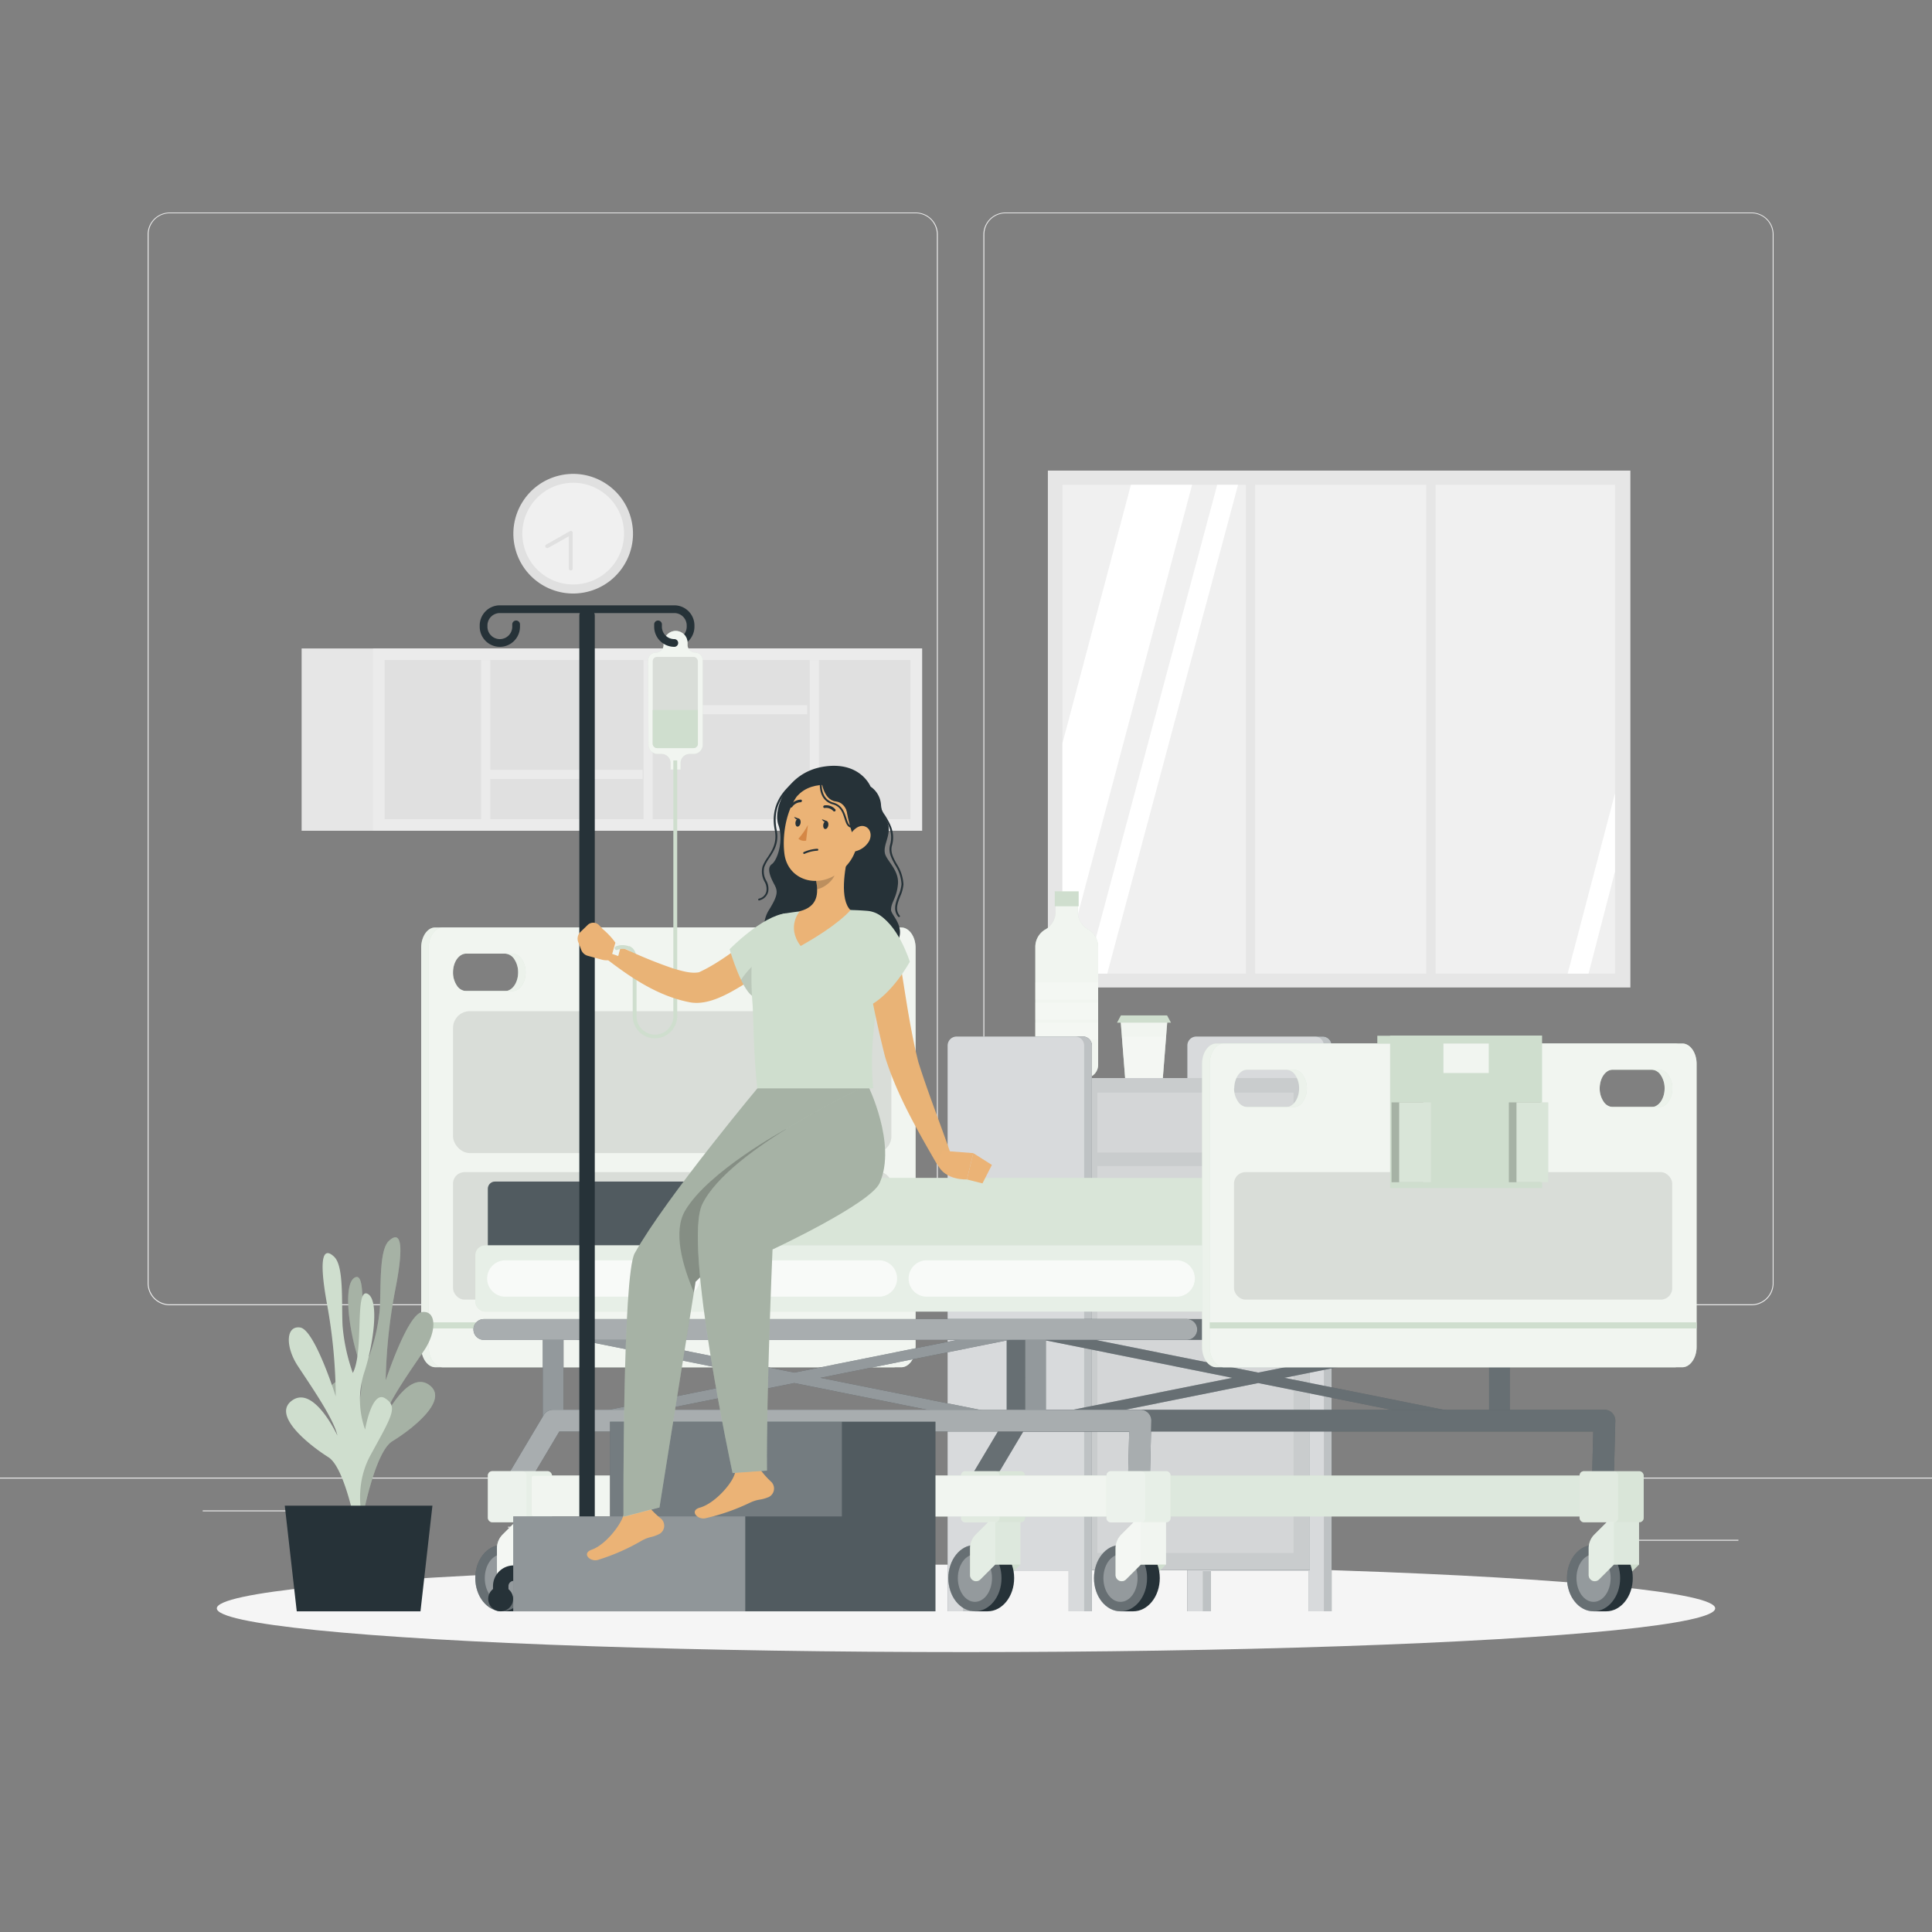 <svg xmlns="http://www.w3.org/2000/svg" viewBox="0 0 500 500"><rect x="0" y="0" width="500" height="500" fill="#808080" stroke="none"/><g id="freepik--background-complete--inject-7"><rect y="382.4" width="500" height="0.25" style="fill:#ebebeb"></rect><rect x="416.78" y="398.49" width="33.12" height="0.25" style="fill:#ebebeb"></rect><rect x="322.53" y="401.21" width="8.69" height="0.25" style="fill:#ebebeb"></rect><rect x="396.59" y="389.21" width="19.19" height="0.25" style="fill:#ebebeb"></rect><rect x="52.46" y="390.89" width="43.19" height="0.25" style="fill:#ebebeb"></rect><rect x="104.56" y="390.89" width="6.33" height="0.25" style="fill:#ebebeb"></rect><rect x="131.47" y="395.11" width="93.68" height="0.25" style="fill:#ebebeb"></rect><path d="M237,337.8H43.91a5.71,5.71,0,0,1-5.7-5.71V60.66A5.71,5.71,0,0,1,43.91,55H237a5.71,5.71,0,0,1,5.71,5.71V332.09A5.71,5.71,0,0,1,237,337.8ZM43.91,55.2a5.46,5.46,0,0,0-5.45,5.46V332.09a5.46,5.46,0,0,0,5.45,5.46H237a5.47,5.47,0,0,0,5.46-5.46V60.66A5.47,5.47,0,0,0,237,55.2Z" style="fill:#ebebeb"></path><path d="M453.31,337.8H260.21a5.72,5.72,0,0,1-5.71-5.71V60.66A5.72,5.72,0,0,1,260.21,55h193.1A5.71,5.71,0,0,1,459,60.66V332.09A5.71,5.71,0,0,1,453.31,337.8ZM260.21,55.2a5.47,5.47,0,0,0-5.46,5.46V332.09a5.47,5.47,0,0,0,5.46,5.46h193.1a5.47,5.47,0,0,0,5.46-5.46V60.66a5.47,5.47,0,0,0-5.46-5.46Z" style="fill:#ebebeb"></path><rect x="271.19" y="121.79" width="150.75" height="133.77" style="fill:#e6e6e6"></rect><rect x="274.96" y="125.46" width="143.01" height="126.51" style="fill:#f0f0f0"></rect><polygon points="308.52 125.46 274.96 251.69 274.96 192.37 292.68 125.46 308.52 125.46" style="fill:#fff"></polygon><polygon points="320.41 125.46 286.55 251.97 281.15 251.97 315.01 125.46 320.41 125.46" style="fill:#fff"></polygon><polygon points="417.97 205.28 417.97 225.5 411.12 251.97 405.71 251.97 417.97 205.28" style="fill:#fff"></polygon><rect x="322.43" y="123.18" width="2.41" height="131.61" style="fill:#e6e6e6"></rect><rect x="369.12" y="123.18" width="2.41" height="131.61" style="fill:#e6e6e6"></rect><rect x="78.06" y="167.82" width="160.57" height="47.18" style="fill:#e6e6e6"></rect><rect x="96.54" y="167.82" width="142.09" height="47.18" style="fill:#ebebeb"></rect><rect x="146.99" y="123.37" width="41.18" height="136.09" transform="translate(359 23.83) rotate(90)" style="fill:#e0e0e0"></rect><rect x="124.51" y="170.82" width="2.37" height="41.18" style="fill:#ebebeb"></rect><rect x="144.52" y="179.83" width="2.37" height="41.18" transform="translate(346.13 54.71) rotate(90)" style="fill:#ebebeb"></rect><rect x="187.13" y="163.09" width="2.37" height="41.18" transform="translate(372 -4.64) rotate(90)" style="fill:#ebebeb"></rect><rect x="166.54" y="170.82" width="2.37" height="41.18" style="fill:#ebebeb"></rect><rect x="209.57" y="170.82" width="2.37" height="41.18" style="fill:#ebebeb"></rect><circle cx="148.34" cy="138.11" r="15.48" transform="translate(-27.76 37.78) rotate(-13.28)" style="fill:#e0e0e0"></circle><circle cx="148.34" cy="138.11" r="13.16" transform="translate(-20.21 25.54) rotate(-9.22)" style="fill:#f0f0f0"></circle><polyline points="147.72 147.13 147.72 137.93 141.62 141.38" style="fill:#f0f0f0"></polyline><path d="M147.72,147.63a.5.5,0,0,1-.5-.5v-8.34l-5.35,3a.49.49,0,0,1-.68-.19.49.49,0,0,1,.19-.68l6.09-3.45a.5.5,0,0,1,.5,0,.52.52,0,0,1,.25.43v9.2A.5.5,0,0,1,147.72,147.63Z" style="fill:#e0e0e0"></path></g><g id="freepik--Shadow--inject-7"><ellipse id="freepik--path--inject-7" cx="250" cy="416.24" rx="193.89" ry="11.32" style="fill:#f5f5f5"></ellipse></g><g id="freepik--Furniture--inject-7"><path d="M278.94,236v-3.27H273.2V236a5.21,5.21,0,0,1-2.63,4.53h0a5.2,5.2,0,0,0-2.63,4.53v30.5a3.44,3.44,0,0,0,3.45,3.45h9.36a3.44,3.44,0,0,0,3.45-3.45v-30.5a5.22,5.22,0,0,0-2.63-4.53h0A5.21,5.21,0,0,1,278.94,236Z" style="fill:#CFDECE"></path><path d="M278.94,236v-3.27H273.2V236a5.21,5.21,0,0,1-2.63,4.53h0a5.2,5.2,0,0,0-2.63,4.53v30.5a3.44,3.44,0,0,0,3.45,3.45h9.36a3.44,3.44,0,0,0,3.45-3.45v-30.5a5.22,5.22,0,0,0-2.63-4.53h0A5.21,5.21,0,0,1,278.94,236Z" style="fill:#fff;opacity:0.7"></path><rect x="272.97" y="230.67" width="6.19" height="3.87" style="fill:#CFDECE"></rect><rect x="267.94" y="254.28" width="16.26" height="4.44" style="fill:#fff;opacity:0.2"></rect><rect x="267.94" y="259.47" width="16.26" height="4.44" style="fill:#fff;opacity:0.2"></rect><rect x="267.94" y="264.66" width="16.26" height="4.44" style="fill:#fff;opacity:0.2"></rect><polygon points="300.94 279 291.18 279 290 263.91 302.13 263.91 300.94 279" style="fill:#CFDECE"></polygon><polygon points="302.13 263.91 301.79 268.25 300.94 279 291.19 279 290.34 268.25 290 263.91 302.13 263.91" style="fill:#fff;opacity:0.7"></polygon><polygon points="301.79 268.25 300.94 279 291.19 279 290.34 268.25 301.79 268.25" style="fill:#fff;opacity:0.2"></polygon><polygon points="303.04 264.66 289.09 264.66 290.09 262.79 302.04 262.79 303.04 264.66" style="fill:#CFDECE"></polygon><path d="M342.21,268.25h-32.6a2.34,2.34,0,0,0-2.33,2.33V417h6V406.6h25.34V417h6V270.58A2.34,2.34,0,0,0,342.21,268.25Z" style="fill:#263238"></path><path d="M342.21,268.25h-32.6a2.34,2.34,0,0,0-2.33,2.33V417h6V406.6h25.34V417h6V270.58A2.34,2.34,0,0,0,342.21,268.25Z" style="fill:#fff;opacity:0.7"></path><path d="M340.21,268.25h-30.6a2.34,2.34,0,0,0-2.33,2.33V417h4V406.6h27.34V417h4V270.58A2.34,2.34,0,0,0,340.21,268.25Z" style="fill:#fff;opacity:0.4"></path><rect x="248.31" y="279" width="90.68" height="127.34" style="fill:#263238"></rect><rect x="248.31" y="279" width="90.68" height="127.34" style="fill:#fff;opacity:0.75"></rect><path d="M280.17,268.25H247.58a2.34,2.34,0,0,0-2.34,2.33V417h6V406.6h25.34V417h6V270.58A2.33,2.33,0,0,0,280.17,268.25Z" style="fill:#263238"></path><path d="M280.17,268.25H247.58a2.34,2.34,0,0,0-2.34,2.33V417h6V406.6h25.34V417h6V270.58A2.33,2.33,0,0,0,280.17,268.25Z" style="fill:#fff;opacity:0.7"></path><path d="M278.17,268.25H247.58a2.34,2.34,0,0,0-2.34,2.33V417h4V406.6h27.34V417h4V270.58A2.34,2.34,0,0,0,278.17,268.25Z" style="fill:#fff;opacity:0.4"></path><rect x="283.98" y="282.77" width="50.79" height="15.51" style="fill:#fff;opacity:0.2"></rect><rect x="283.98" y="301.76" width="50.79" height="100.16" style="fill:#fff;opacity:0.2"></rect></g><g id="freepik--Character--inject-7"><path d="M261.75,370.15c-.76-.23-1.22-.62-1.22-1v-25a.67.67,0,0,1,.06-.28,1.1,1.1,0,0,1,.35-.41,2.84,2.84,0,0,1,.82-.38,4.86,4.86,0,0,1,1.07-.19H388.45a5.89,5.89,0,0,1,1.09.19,3,3,0,0,1,.8.38,1.2,1.2,0,0,1,.35.41.54.54,0,0,1,.05.28v25c0,.42-.45.81-1.21,1a5.6,5.6,0,0,1-2.55.1l-61.34-12.32L264.3,370.25a5.49,5.49,0,0,1-1.08.1A5.33,5.33,0,0,1,261.75,370.15Zm4.16-24.21v21.27l53-10.63Zm66.47,10.64,53,10.63V345.94Zm-56.23-11.29,49.49,9.94,49.48-9.94Z" style="fill:#263238"></path><g style="opacity:0.3"><path d="M261.75,370.15c-.76-.23-1.22-.62-1.22-1v-25a.67.67,0,0,1,.06-.28,1.1,1.1,0,0,1,.35-.41,2.84,2.84,0,0,1,.82-.38,4.86,4.86,0,0,1,1.07-.19H388.45a5.89,5.89,0,0,1,1.09.19,3,3,0,0,1,.8.38,1.2,1.2,0,0,1,.35.41.54.54,0,0,1,.05.28v25c0,.42-.45.81-1.21,1a5.6,5.6,0,0,1-2.55.1l-61.34-12.32L264.3,370.25a5.49,5.49,0,0,1-1.08.1A5.33,5.33,0,0,1,261.75,370.15Zm4.16-24.21v21.27l53-10.63Zm66.47,10.64,53,10.63V345.94Zm-56.23-11.29,49.49,9.94,49.48-9.94Z" style="fill:#fff"></path></g><path d="M245.3,341.38H427.21a2.68,2.68,0,0,1,2.69,2.69h0a2.69,2.69,0,0,1-2.69,2.69H245.3a2.69,2.69,0,0,1-2.69-2.69h0A2.68,2.68,0,0,1,245.3,341.38Z" style="fill:#263238"></path><g style="opacity:0.3"><path d="M245.3,341.38H427.21a2.68,2.68,0,0,1,2.69,2.69h0a2.69,2.69,0,0,1-2.69,2.69H245.3a2.69,2.69,0,0,1-2.69-2.69h0A2.68,2.68,0,0,1,245.3,341.38Z" style="fill:#fff"></path></g><path d="M414.73,390.17a2.82,2.82,0,0,0,2.82-2.76l.49-19.68a2.82,2.82,0,0,0-2.83-2.89h-152a2.81,2.81,0,0,0-2.42,1.38l-10.89,18.27a2.82,2.82,0,0,0,4.85,2.89l10.07-16.9H412.32l-.41,16.79a2.83,2.83,0,0,0,2.75,2.9Z" style="fill:#263238"></path><g style="opacity:0.3"><path d="M414.73,390.17a2.82,2.82,0,0,0,2.82-2.76l.49-19.68a2.82,2.82,0,0,0-2.83-2.89h-152a2.81,2.81,0,0,0-2.42,1.38l-10.89,18.27a2.82,2.82,0,0,0,4.85,2.89l10.07-16.9H412.32l-.41,16.79a2.83,2.83,0,0,0,2.75,2.9Z" style="fill:#fff"></path></g><path d="M109,245.3V348.57c0,2.91,1.66,5.27,3.69,5.27H231.28c2,0,3.69-2.36,3.69-5.27V245.3c0-2.9-1.66-5.26-3.69-5.26H112.65C110.62,240,109,242.4,109,245.3Zm100.89,6.35c0-2.68,1.51-4.85,3.39-4.85h12a3,3,0,0,1,2.4,1.42,6,6,0,0,1,1,3.43c0,2.68-1.52,4.84-3.4,4.84h-12a3,3,0,0,1-2.4-1.42A6,6,0,0,1,209.85,251.65Zm-94.59,0c0-2.68,1.52-4.85,3.39-4.85h12a3,3,0,0,1,2.4,1.42,6.07,6.07,0,0,1,1,3.43c0,2.68-1.52,4.84-3.39,4.84h-12a3,3,0,0,1-2.4-1.42A6,6,0,0,1,115.26,251.65Z" style="fill:#CFDECE"></path><path d="M109,245.3V348.57c0,2.91,1.66,5.27,3.69,5.27H231.28c2,0,3.69-2.36,3.69-5.27V245.3c0-2.9-1.66-5.26-3.69-5.26H112.65C110.62,240,109,242.4,109,245.3Zm100.89,6.35c0-2.68,1.51-4.85,3.39-4.85h12a3,3,0,0,1,2.4,1.42,6,6,0,0,1,1,3.43c0,2.68-1.52,4.84-3.4,4.84h-12a3,3,0,0,1-2.4-1.42A6,6,0,0,1,209.85,251.65Zm-94.59,0c0-2.68,1.52-4.85,3.39-4.85h12a3,3,0,0,1,2.4,1.42,6.07,6.07,0,0,1,1,3.43c0,2.68-1.52,4.84-3.39,4.84h-12a3,3,0,0,1-2.4-1.42A6,6,0,0,1,115.26,251.65Z" style="fill:#fff;opacity:0.6"></path><path d="M110.94,245.3V348.57c0,2.91,1.66,5.27,3.69,5.27H233.26c2,0,3.69-2.36,3.69-5.27V245.3c0-2.9-1.66-5.26-3.69-5.26H114.63C112.6,240,110.94,242.4,110.94,245.3Zm100.89,6.35c0-2.68,1.52-4.85,3.4-4.85h12a3,3,0,0,1,2.4,1.42,6,6,0,0,1,1,3.43c0,2.68-1.52,4.84-3.4,4.84h-12a3,3,0,0,1-2.41-1.42A6,6,0,0,1,211.83,251.65Zm-94.59,0c0-2.68,1.52-4.85,3.39-4.85h12a3,3,0,0,1,2.4,1.42,6.07,6.07,0,0,1,1,3.43c0,2.68-1.52,4.84-3.39,4.84h-12a3,3,0,0,1-2.4-1.42A6,6,0,0,1,117.24,251.65Z" style="fill:#CFDECE"></path><path d="M110.94,245.3V348.57c0,2.91,1.66,5.27,3.69,5.27H233.26c2,0,3.69-2.36,3.69-5.27V245.3c0-2.9-1.66-5.26-3.69-5.26H114.63C112.6,240,110.94,242.4,110.94,245.3Zm100.89,6.35c0-2.68,1.52-4.85,3.4-4.85h12a3,3,0,0,1,2.4,1.42,6,6,0,0,1,1,3.43c0,2.68-1.52,4.84-3.4,4.84h-12a3,3,0,0,1-2.41-1.42A6,6,0,0,1,211.83,251.65Zm-94.59,0c0-2.68,1.52-4.85,3.39-4.85h12a3,3,0,0,1,2.4,1.42,6.07,6.07,0,0,1,1,3.43c0,2.68-1.52,4.84-3.39,4.84h-12a3,3,0,0,1-2.4-1.42A6,6,0,0,1,117.24,251.65Z" style="fill:#fff;opacity:0.7"></path><rect x="117.24" y="303.36" width="113.41" height="32.99" rx="2.95" transform="translate(347.89 639.7) rotate(180)" style="opacity:0.1"></rect><rect x="110.94" y="342.22" width="126.01" height="1.58" style="fill:#CFDECE"></rect><path d="M141.67,370.15c-.75-.23-1.21-.62-1.21-1v-25a.54.54,0,0,1,0-.28,1.2,1.2,0,0,1,.35-.41,3.12,3.12,0,0,1,.82-.38,4.86,4.86,0,0,1,1.07-.19H268.37a5.6,5.6,0,0,1,1.09.19,2.84,2.84,0,0,1,.8.38,1,1,0,0,1,.35.41.67.67,0,0,1,.06.28v25c0,.42-.46.81-1.22,1a5.56,5.56,0,0,1-2.54.1l-61.35-12.32-61.34,12.32a5.66,5.66,0,0,1-2.55-.1Zm4.17-24.21v21.27l53-10.63Zm66.47,10.64,53,10.63V345.94Zm-56.23-11.29,49.48,9.94,49.49-9.94Z" style="fill:#263238"></path><g style="opacity:0.5"><path d="M141.67,370.15c-.75-.23-1.21-.62-1.21-1v-25a.54.54,0,0,1,0-.28,1.2,1.2,0,0,1,.35-.41,3.12,3.12,0,0,1,.82-.38,4.86,4.86,0,0,1,1.07-.19H268.37a5.6,5.6,0,0,1,1.09.19,2.84,2.84,0,0,1,.8.38,1,1,0,0,1,.35.41.67.67,0,0,1,.06.28v25c0,.42-.46.81-1.22,1a5.56,5.56,0,0,1-2.54.1l-61.35-12.32-61.34,12.32a5.66,5.66,0,0,1-2.55-.1Zm4.17-24.21v21.27l53-10.63Zm66.47,10.64,53,10.63V345.94Zm-56.23-11.29,49.48,9.94,49.49-9.94Z" style="fill:#fff"></path></g><path d="M125.22,341.38H307.14a2.69,2.69,0,0,1,2.69,2.69h0a2.7,2.7,0,0,1-2.69,2.69H125.22a2.7,2.7,0,0,1-2.69-2.69h0A2.69,2.69,0,0,1,125.22,341.38Z" style="fill:#263238"></path><g style="opacity:0.6"><path d="M125.22,341.38H307.14a2.69,2.69,0,0,1,2.69,2.69h0a2.7,2.7,0,0,1-2.69,2.69H125.22a2.7,2.7,0,0,1-2.69-2.69h0A2.69,2.69,0,0,1,125.22,341.38Z" style="fill:#fff"></path></g><path d="M294.66,390.17a2.83,2.83,0,0,0,2.82-2.76l.48-19.68a2.82,2.82,0,0,0-2.82-2.89h-152a2.82,2.82,0,0,0-2.43,1.38l-10.88,18.27a2.82,2.82,0,0,0,4.85,2.89l10.06-16.9h147.5l-.42,16.79a2.83,2.83,0,0,0,2.75,2.9Z" style="fill:#263238"></path><g style="opacity:0.6"><path d="M294.66,390.17a2.83,2.83,0,0,0,2.82-2.76l.48-19.68a2.82,2.82,0,0,0-2.82-2.89h-152a2.82,2.82,0,0,0-2.43,1.38l-10.88,18.27a2.82,2.82,0,0,0,4.85,2.89l10.06-16.9h147.5l-.42,16.79a2.83,2.83,0,0,0,2.75,2.9Z" style="fill:#fff"></path></g><rect x="126.26" y="305.78" width="202.52" height="19.86" rx="1.85" transform="translate(455.04 631.43) rotate(180)" style="fill:#263238"></rect><rect x="126.26" y="305.78" width="202.52" height="19.86" rx="1.85" transform="translate(455.04 631.43) rotate(180)" style="fill:#fff;opacity:0.2"></rect><rect x="191.32" y="304.85" width="232.56" height="21.66" rx="2.14" transform="translate(615.19 631.35) rotate(180)" style="fill:#CFDECE"></rect><rect x="191.32" y="304.85" width="232.56" height="21.66" rx="2.14" transform="translate(615.19 631.35) rotate(180)" style="fill:#fff;opacity:0.2"></rect><polygon points="264.1 404.9 259.78 409.22 256.98 409.22 255.76 402.28 264.1 404.9" style="fill:#CFDECE"></polygon><path d="M252.31,399.83h3.27c3.8,0,6.88,3.85,6.88,8.59s-3.08,8.59-6.88,8.59h-3.27c-3.8,0-6.88-3.85-6.88-8.59S248.51,399.83,252.31,399.83Z" style="fill:#263238"></path><ellipse cx="252.31" cy="408.42" rx="6.88" ry="8.59" style="fill:#fff;opacity:0.3"></ellipse><ellipse cx="252.31" cy="408.42" rx="4.42" ry="6.14" style="fill:#fff;opacity:0.3"></ellipse><path d="M251.05,407.61v-6.93a5,5,0,0,1,1.47-3.55l4-4h7.54v11.81h-6.52l-3.82,3.82a1.62,1.62,0,0,1-1.2.46h0A1.59,1.59,0,0,1,251.05,407.61Z" style="fill:#CFDECE"></path><path d="M251.05,400.69v6.92a1.57,1.57,0,0,0,1.5,1.57,1.54,1.54,0,0,0,1.2-.46l3.82-3.82h6.52V393.1h-7.54l-4,4A5,5,0,0,0,251.05,400.69Z" style="fill:#fff;opacity:0.3"></path><path d="M251.05,400.69v6.92a1.57,1.57,0,0,0,1.5,1.57,1.54,1.54,0,0,0,1.2-.46l3.82-3.82V393.1h-1l-4,4A5,5,0,0,0,251.05,400.69Z" style="fill:#fff;opacity:0.2"></path><rect x="248.68" y="380.73" width="16.6" height="13.22" rx="1.13" transform="translate(513.97 774.69) rotate(180)" style="fill:#CFDECE"></rect><path d="M248.69,381.86v11a1.13,1.13,0,0,0,1.13,1.14h14.33a1.14,1.14,0,0,0,1.13-1.14v-11a1.14,1.14,0,0,0-1.13-1.13H249.82A1.13,1.13,0,0,0,248.69,381.86Z" style="fill:#fff;opacity:0.2"></path><path d="M248.69,381.86v11a1.13,1.13,0,0,0,1.13,1.14h7.74a1.14,1.14,0,0,0,1.13-1.14v-11a1.14,1.14,0,0,0-1.13-1.13h-7.74A1.13,1.13,0,0,0,248.69,381.86Z" style="fill:#fff;opacity:0.2"></path><path d="M259.93,381.85H416.47a.61.61,0,0,1,.61.61v9.38a.61.61,0,0,1-.61.61H259.93a0,0,0,0,1,0,0V381.85A0,0,0,0,1,259.93,381.85Z" transform="translate(677.01 774.31) rotate(180)" style="fill:#CFDECE"></path><path d="M259.93,381.85H416.47a.61.61,0,0,1,.61.61v9.38a.61.61,0,0,1-.61.61H259.93a0,0,0,0,1,0,0V381.85A0,0,0,0,1,259.93,381.85Z" transform="translate(677.01 774.31) rotate(180)" style="fill:#fff;opacity:0.3"></path><polygon points="424.19 404.9 419.88 409.22 417.08 409.22 415.86 402.28 424.19 404.9" style="fill:#CFDECE"></polygon><path d="M412.41,399.83h3.27c3.8,0,6.88,3.85,6.88,8.59s-3.08,8.59-6.88,8.59h-3.27c-3.8,0-6.88-3.85-6.88-8.59S408.61,399.83,412.41,399.83Z" style="fill:#263238"></path><ellipse cx="412.41" cy="408.42" rx="6.88" ry="8.59" style="fill:#fff;opacity:0.3"></ellipse><ellipse cx="412.41" cy="408.42" rx="4.42" ry="6.14" style="fill:#fff;opacity:0.3"></ellipse><path d="M411.15,407.61v-6.93a5,5,0,0,1,1.48-3.55l4-4h7.55v11.81h-6.53l-3.82,3.82a1.62,1.62,0,0,1-1.2.46h0A1.59,1.59,0,0,1,411.15,407.61Z" style="fill:#CFDECE"></path><path d="M411.15,400.69v6.92a1.57,1.57,0,0,0,1.5,1.57,1.54,1.54,0,0,0,1.2-.46l3.82-3.82h6.53V393.1h-7.55l-4,4A5,5,0,0,0,411.15,400.69Z" style="fill:#fff;opacity:0.3"></path><path d="M411.15,400.69v6.92a1.57,1.57,0,0,0,1.5,1.57,1.54,1.54,0,0,0,1.2-.46l3.82-3.82V393.1h-1l-4,4A5,5,0,0,0,411.15,400.69Z" style="fill:#fff;opacity:0.2"></path><rect x="408.78" y="380.73" width="16.6" height="13.22" rx="1.13" transform="translate(834.17 774.69) rotate(180)" style="fill:#CFDECE"></rect><path d="M408.79,381.86v11a1.13,1.13,0,0,0,1.13,1.14h14.33a1.14,1.14,0,0,0,1.13-1.14v-11a1.14,1.14,0,0,0-1.13-1.13H409.92A1.13,1.13,0,0,0,408.79,381.86Z" style="fill:#fff;opacity:0.2"></path><path d="M408.79,381.86v11a1.13,1.13,0,0,0,1.13,1.14h7.74a1.14,1.14,0,0,0,1.13-1.14v-11a1.14,1.14,0,0,0-1.13-1.13h-7.74A1.13,1.13,0,0,0,408.79,381.86Z" style="fill:#fff;opacity:0.2"></path><rect x="123" y="322.3" width="230.71" height="17.14" rx="2.52" transform="translate(476.72 661.74) rotate(180)" style="fill:#CFDECE"></rect><rect x="123" y="322.3" width="230.71" height="17.14" rx="2.52" transform="translate(476.72 661.74) rotate(180)" style="fill:#fff;opacity:0.5"></rect><g style="opacity:0.7"><path d="M187.61,335.58h39.63a4.71,4.71,0,1,0,0-9.41H187.61a4.71,4.71,0,1,0,0,9.41Z" style="fill:#fff"></path></g><g style="opacity:0.7"><path d="M239.64,335.58h64.65a4.71,4.71,0,1,0,0-9.41H239.64a4.71,4.71,0,0,0,0,9.41Z" style="fill:#fff"></path></g><g style="opacity:0.7"><path d="M130.57,335.58h45.64a4.71,4.71,0,1,0,0-9.41H130.57a4.71,4.71,0,0,0,0,9.41Z" style="fill:#fff"></path></g><path d="M311.09,275.32v73.25c0,2.91,1.65,5.27,3.69,5.27H433.4c2,0,3.7-2.36,3.7-5.27V275.32c0-2.9-1.66-5.26-3.7-5.26H314.78C312.74,270.06,311.09,272.42,311.09,275.32ZM412,281.67c0-2.68,1.52-4.85,3.4-4.85h12a3,3,0,0,1,2.4,1.42,6.07,6.07,0,0,1,1,3.43c0,2.68-1.52,4.84-3.4,4.84h-12a3,3,0,0,1-2.4-1.42A6,6,0,0,1,412,281.67Zm-94.58,0c0-2.68,1.52-4.85,3.39-4.85h12a3,3,0,0,1,2.4,1.42,6,6,0,0,1,1,3.43c0,2.68-1.52,4.84-3.4,4.84h-12a3,3,0,0,1-2.4-1.42A6,6,0,0,1,317.39,281.67Z" style="fill:#CFDECE"></path><path d="M311.09,275.32v73.25c0,2.91,1.65,5.27,3.69,5.27H433.4c2,0,3.7-2.36,3.7-5.27V275.32c0-2.9-1.66-5.26-3.7-5.26H314.78C312.74,270.06,311.09,272.42,311.09,275.32ZM412,281.67c0-2.68,1.52-4.85,3.4-4.85h12a3,3,0,0,1,2.4,1.42,6.07,6.07,0,0,1,1,3.43c0,2.68-1.52,4.84-3.4,4.84h-12a3,3,0,0,1-2.4-1.42A6,6,0,0,1,412,281.67Zm-94.58,0c0-2.68,1.52-4.85,3.39-4.85h12a3,3,0,0,1,2.4,1.42,6,6,0,0,1,1,3.43c0,2.68-1.52,4.84-3.4,4.84h-12a3,3,0,0,1-2.4-1.42A6,6,0,0,1,317.39,281.67Z" style="fill:#fff;opacity:0.6"></path><path d="M313.07,275.32v73.25c0,2.91,1.65,5.27,3.69,5.27H435.38c2,0,3.7-2.36,3.7-5.27V275.32c0-2.9-1.66-5.26-3.7-5.26H316.76C314.72,270.06,313.07,272.42,313.07,275.32ZM414,281.67c0-2.68,1.52-4.85,3.4-4.85h12a3,3,0,0,1,2.4,1.42,6.07,6.07,0,0,1,1,3.43c0,2.68-1.52,4.84-3.4,4.84h-12a3,3,0,0,1-2.4-1.42A6,6,0,0,1,414,281.67Zm-94.58,0c0-2.68,1.52-4.85,3.39-4.85h12a3,3,0,0,1,2.4,1.42,6,6,0,0,1,1,3.43c0,2.68-1.52,4.84-3.4,4.84h-12a3,3,0,0,1-2.4-1.42A6,6,0,0,1,319.37,281.67Z" style="fill:#CFDECE"></path><path d="M313.07,275.32v73.25c0,2.91,1.65,5.27,3.69,5.27H435.38c2,0,3.7-2.36,3.7-5.27V275.32c0-2.9-1.66-5.26-3.7-5.26H316.76C314.72,270.06,313.07,272.42,313.07,275.32ZM414,281.67c0-2.68,1.52-4.85,3.4-4.85h12a3,3,0,0,1,2.4,1.42,6.07,6.07,0,0,1,1,3.43c0,2.68-1.52,4.84-3.4,4.84h-12a3,3,0,0,1-2.4-1.42A6,6,0,0,1,414,281.67Zm-94.58,0c0-2.68,1.52-4.85,3.39-4.85h12a3,3,0,0,1,2.4,1.42,6,6,0,0,1,1,3.43c0,2.68-1.52,4.84-3.4,4.84h-12a3,3,0,0,1-2.4-1.42A6,6,0,0,1,319.37,281.67Z" style="fill:#fff;opacity:0.7"></path><rect x="319.37" y="303.36" width="113.41" height="32.99" rx="2.95" transform="translate(752.14 639.7) rotate(180)" style="opacity:0.1"></rect><rect x="313.07" y="342.22" width="126.01" height="1.58" style="fill:#CFDECE"></rect><path d="M359.76,268v39.47h39.33V268Zm13.8,2h11.73v7.69H373.56Z" style="fill:#CFDECE"></path><rect x="390.49" y="285.3" width="8.22" height="20.66" transform="translate(789.2 591.26) rotate(180)" style="fill:#CFDECE"></rect><rect x="390.49" y="285.3" width="8.22" height="20.66" transform="translate(789.2 591.26) rotate(180)" style="opacity:0.2"></rect><rect x="360.12" y="285.3" width="8.22" height="20.66" transform="translate(728.47 591.26) rotate(180)" style="fill:#CFDECE"></rect><rect x="360.12" y="285.3" width="8.22" height="20.66" transform="translate(728.47 591.26) rotate(180)" style="opacity:0.2"></rect><rect x="392.47" y="285.3" width="8.22" height="20.66" transform="translate(793.16 591.26) rotate(180)" style="fill:#CFDECE"></rect><rect x="392.47" y="285.3" width="8.22" height="20.66" transform="translate(793.16 591.26) rotate(180)" style="fill:#fff;opacity:0.2"></rect><rect x="362.1" y="285.3" width="8.22" height="20.66" transform="translate(732.43 591.26) rotate(180)" style="fill:#CFDECE"></rect><rect x="362.1" y="285.3" width="8.22" height="20.66" transform="translate(732.43 591.26) rotate(180)" style="fill:#fff;opacity:0.2"></rect><rect x="356.45" y="268.04" width="5.31" height="2.02" transform="translate(718.21 538.11) rotate(180)" style="fill:#CFDECE"></rect><polygon points="141.66 404.9 137.35 409.22 134.55 409.22 133.33 402.28 141.66 404.9" style="fill:#CFDECE"></polygon><path d="M129.88,399.83h3.27c3.8,0,6.88,3.85,6.88,8.59S137,417,133.15,417h-3.27c-3.8,0-6.88-3.85-6.88-8.59S126.08,399.83,129.88,399.83Z" style="fill:#263238"></path><ellipse cx="129.88" cy="408.42" rx="6.88" ry="8.59" style="fill:#fff;opacity:0.3"></ellipse><ellipse cx="129.88" cy="408.42" rx="4.42" ry="6.14" style="fill:#fff;opacity:0.3"></ellipse><path d="M128.62,407.61v-6.93a5,5,0,0,1,1.48-3.55l4-4h7.54v11.81h-6.52l-3.82,3.82a1.62,1.62,0,0,1-1.2.46h0A1.59,1.59,0,0,1,128.62,407.61Z" style="fill:#CFDECE"></path><path d="M128.62,400.69v6.92a1.57,1.57,0,0,0,1.5,1.57,1.54,1.54,0,0,0,1.2-.46l3.82-3.82h6.53V393.1h-7.55l-4,4A5,5,0,0,0,128.62,400.69Z" style="fill:#fff;opacity:0.7"></path><path d="M128.62,400.69v6.92a1.57,1.57,0,0,0,1.5,1.57,1.54,1.54,0,0,0,1.2-.46l3.82-3.82V393.1h-1l-4,4A5,5,0,0,0,128.62,400.69Z" style="fill:#fff;opacity:0.2"></path><rect x="126.25" y="380.73" width="16.6" height="13.22" rx="1.13" transform="translate(269.11 774.69) rotate(180)" style="fill:#CFDECE"></rect><rect x="126.26" y="380.73" width="16.59" height="13.22" rx="1.13" style="fill:#fff;opacity:0.5"></rect><path d="M126.26,381.86v11a1.13,1.13,0,0,0,1.13,1.14h7.74a1.14,1.14,0,0,0,1.13-1.14v-11a1.14,1.14,0,0,0-1.13-1.13h-7.74A1.13,1.13,0,0,0,126.26,381.86Z" style="fill:#fff;opacity:0.2"></path><path d="M137.5,381.85H294a.61.61,0,0,1,.61.61v9.38a.61.61,0,0,1-.61.61H137.5a0,0,0,0,1,0,0V381.85A0,0,0,0,1,137.5,381.85Z" transform="translate(432.15 774.31) rotate(180)" style="fill:#CFDECE"></path><path d="M137.5,381.85H294a.61.61,0,0,1,.61.61v9.38a.61.61,0,0,1-.61.61H137.5a0,0,0,0,1,0,0V381.85A0,0,0,0,1,137.5,381.85Z" transform="translate(432.15 774.31) rotate(180)" style="fill:#fff;opacity:0.7"></path><polygon points="301.77 404.9 297.45 409.22 294.65 409.22 293.43 402.28 301.77 404.9" style="fill:#CFDECE"></polygon><path d="M290,399.83h3.27c3.8,0,6.88,3.85,6.88,8.59s-3.08,8.59-6.88,8.59H290c-3.8,0-6.88-3.85-6.88-8.59S286.18,399.83,290,399.83Z" style="fill:#263238"></path><ellipse cx="289.98" cy="408.42" rx="6.88" ry="8.59" style="fill:#fff;opacity:0.3"></ellipse><ellipse cx="289.98" cy="408.42" rx="4.42" ry="6.14" style="fill:#fff;opacity:0.3"></ellipse><path d="M288.72,407.61v-6.93a5,5,0,0,1,1.48-3.55l4-4h7.55v11.81h-6.53l-3.82,3.82a1.6,1.6,0,0,1-1.2.46h0A1.59,1.59,0,0,1,288.72,407.61Z" style="fill:#CFDECE"></path><path d="M288.72,400.69v6.92a1.57,1.57,0,0,0,1.5,1.57,1.54,1.54,0,0,0,1.2-.46l3.82-3.82h6.53V393.1h-7.55l-4,4A5,5,0,0,0,288.72,400.69Z" style="fill:#fff;opacity:0.7"></path><path d="M288.72,400.69v6.92a1.57,1.57,0,0,0,1.5,1.57,1.54,1.54,0,0,0,1.2-.46l3.82-3.82V393.1h-1l-4,4A5,5,0,0,0,288.72,400.69Z" style="fill:#fff;opacity:0.2"></path><rect x="286.35" y="380.73" width="16.6" height="13.22" rx="1.13" transform="translate(589.31 774.69) rotate(180)" style="fill:#CFDECE"></rect><path d="M286.36,381.86v11a1.13,1.13,0,0,0,1.13,1.14h14.33a1.14,1.14,0,0,0,1.13-1.14v-11a1.14,1.14,0,0,0-1.13-1.13H287.49A1.13,1.13,0,0,0,286.36,381.86Z" style="fill:#fff;opacity:0.5"></path><path d="M286.36,381.86v11a1.13,1.13,0,0,0,1.13,1.14h7.74a1.13,1.13,0,0,0,1.13-1.14v-11a1.13,1.13,0,0,0-1.13-1.13h-7.74A1.13,1.13,0,0,0,286.36,381.86Z" style="fill:#fff;opacity:0.2"></path><rect x="117.24" y="261.69" width="113.45" height="36.73" rx="4.35" style="opacity:0.1"></rect><path d="M171.08,413.79A3.22,3.22,0,1,1,174.3,417,3.22,3.22,0,0,1,171.08,413.79Z" style="fill:#263238"></path><path d="M126.35,413.79a3.22,3.22,0,1,1,3.21,3.22A3.22,3.22,0,0,1,126.35,413.79Z" style="fill:#263238"></path><path d="M174.3,415.79a2,2,0,0,1-2-2v-3.31a1.36,1.36,0,0,0-1.35-1.35h-38a1.36,1.36,0,0,0-1.36,1.35v3.31a2,2,0,0,1-4,0v-3.31a5.36,5.36,0,0,1,5.36-5.35h38a5.36,5.36,0,0,1,5.35,5.35v3.31A2,2,0,0,1,174.3,415.79Z" style="fill:#263238"></path><path d="M151.93,409.13a2,2,0,0,1-2-2V159.36a2,2,0,0,1,4,0V407.13A2,2,0,0,1,151.93,409.13Z" style="fill:#263238"></path><path d="M174.51,167.4a1,1,0,0,1,0-2,3.21,3.21,0,0,0,3.21-3.21v-.32a3.21,3.21,0,0,0-3.21-3.21H129.36a3.21,3.21,0,0,0-3.21,3.21v.32a3.21,3.21,0,1,0,6.42,0v-.6a1,1,0,1,1,2,0v.6a5.21,5.21,0,0,1-10.42,0v-.32a5.21,5.21,0,0,1,5.21-5.21h45.15a5.21,5.21,0,0,1,5.21,5.21v.32A5.21,5.21,0,0,1,174.51,167.4Z" style="fill:#263238"></path><path d="M167.74,170.91a2,2,0,0,1,2-2h0a2,2,0,0,0,2-2v-.37a3.2,3.2,0,0,1,2.93-3.26,3.09,3.09,0,0,1,3.26,3.09v.62a2,2,0,0,0,2,1.89,2,2,0,0,1,1.93,2v21.88a2.36,2.36,0,0,1-2.36,2.36h-1a2.37,2.37,0,0,0-2.37,2.36v1.68h-2.57v-1.68a2.37,2.37,0,0,0-2.37-2.36h-1a2.36,2.36,0,0,1-2.36-2.36Z" style="fill:#CFDECE"></path><path d="M167.74,170.91a2,2,0,0,1,2-2h0a2,2,0,0,0,2-2v-.37a3.2,3.2,0,0,1,2.93-3.26,3.09,3.09,0,0,1,3.26,3.09v.62a2,2,0,0,0,2,1.89,2,2,0,0,1,1.93,2v21.88a2.36,2.36,0,0,1-2.36,2.36h-1a2.37,2.37,0,0,0-2.37,2.36v1.68h-2.57v-1.68a2.37,2.37,0,0,0-2.37-2.36h-1a2.36,2.36,0,0,1-2.36-2.36Z" style="fill:#fff;opacity:0.7"></path><rect x="168.92" y="170.01" width="11.69" height="23.6" rx="1.09" transform="translate(349.53 363.62) rotate(180)" style="opacity:0.1"></rect><path d="M180.61,183.74v8.69a1.18,1.18,0,0,1-1.18,1.18H170.1a1.18,1.18,0,0,1-1.18-1.18v-8.69Z" style="fill:#CFDECE"></path><path d="M174.51,167.4a5.22,5.22,0,0,1-5.21-5.21v-.6a1,1,0,1,1,2,0v.6a3.21,3.21,0,0,0,3.21,3.21,1,1,0,0,1,0,2Z" style="fill:#263238"></path><path d="M169.5,268.72a5.77,5.77,0,0,1-5.76-5.76V248.5c0-.06.14-2.2-1.25-2.71l.34-.94c2.11.77,1.92,3.57,1.91,3.69V263a4.76,4.76,0,0,0,9.52,0v-66.2h1V263A5.77,5.77,0,0,1,169.5,268.72Z" style="fill:#CFDECE"></path><polygon points="157.85 392.45 157.85 367.94 242.09 367.94 242.09 417.01 217.07 417.01 157.85 417.01 132.83 417.01 132.83 392.45 157.85 392.45" style="fill:#263238"></polygon><polygon points="132.83 392.45 132.83 417.01 242.09 417.01 242.09 367.94 157.85 367.94 157.85 392.45 132.83 392.45" style="fill:#fff;opacity:0.2"></polygon><polygon points="132.83 392.45 132.83 417.01 192.87 417.01 192.87 392.45 217.88 392.45 217.88 367.94 157.85 367.94 157.85 392.45 132.83 392.45" style="fill:#fff;opacity:0.2"></polygon><rect x="132.83" y="392.45" width="60.04" height="24.55" style="fill:#fff;opacity:0.2"></rect><path d="M225.3,203.57s-2.68-6.72-12.28-5.14-13,11-11.57,15.06-.26,9.14-1.71,10.16-.27,3.53.65,5.24,1,2.75-1.33,6.53a7.84,7.84,0,0,0,1.2,10c2.24,1.84,25.07,4.93,29.41,1.31,6.72-5.6.93-9.56.93-11.27,0-2,1.47-3,1.79-6.66s-3-6.07-3.38-8,1-3.81,1-6.22-1.67-2.71-2-6.19A6.18,6.18,0,0,0,225.3,203.57Z" style="fill:#263238"></path><path d="M154.72,403.71a54.26,54.26,0,0,0,11.38-5c2.24-1.2,2.26-.61,4.57-1.73a2.45,2.45,0,0,0,.43-3.93,22.93,22.93,0,0,1-3-2.88l-6.54,1.1c-.27,2.68-4.62,8.43-8.4,9.78C150.43,402,152.7,404.27,154.72,403.71Z" style="fill:#ebb376"></path><path d="M197.39,280s-25,29.82-33.13,44.35c-3.17,5.65-2.91,68.22-2.91,68.22l9.32-2.46L180,331.72l37.76-37,6.8-13.91Z" style="fill:#CFDECE"></path><g style="opacity:0.2"><path d="M161.35,392.54l9.32-2.46,8.91-55.63.44-2.73,15.23-14.92,22.53-22.06,6.79-13.91L197.39,280s-25,29.81-33.13,44.34C161.09,330,161.35,392.54,161.35,392.54Z"></path></g><path d="M179.58,334.45l.44-2.73,15.23-14.92,8.16-24.59s-20,10.8-26.09,21.08C174.14,318.68,176.56,327.38,179.58,334.45Z" style="opacity:0.2"></path><path d="M182.52,392.93a53.69,53.69,0,0,0,11.72-4.11c2.33-1,2.3-.43,4.69-1.38a2.45,2.45,0,0,0,.72-3.89,23.26,23.26,0,0,1-2.8-3.09l-6.61.59c-.47,2.66-5.25,8.06-9.11,9.12C178.36,390.94,180.46,393.35,182.52,392.93Z" style="fill:#ebb376"></path><path d="M224.58,280.82s-35.72,16.26-42.82,30.83c-5,10.2,7.83,69.57,7.83,69.57l8.9-.63c-.16-20.6,1.44-57.23,1.44-57.23s25.35-11.83,27.73-17.21C232.14,296,224.58,280.82,224.58,280.82Z" style="fill:#CFDECE"></path><g style="opacity:0.2"><path d="M224.58,280.82s-35.72,16.26-42.82,30.83c-5,10.2,7.83,69.57,7.83,69.57l8.9-.63c-.16-20.6,1.44-57.23,1.44-57.23s25.35-11.83,27.73-17.21C232.14,296,224.58,280.82,224.58,280.82Z"></path></g><path d="M201.86,248.16a97,97,0,0,1-10,7c-3.81,2.29-8.89,5.17-13.54,4.19-8.34-1.66-15.45-6.59-22-11.67a2.18,2.18,0,0,1,2.33-3.65,117,117,0,0,0,15.73,6.66c2.22.64,4.57,1.33,6.54.92,5.57-2.55,10.63-6.81,15.66-10.35a4.38,4.38,0,0,1,5.32,6.95Z" style="fill:#e9b376"></path><path d="M203.41,236.36c-6.22.69-14.59,9.31-14.59,9.31s3.37,11.73,6.62,12.43S203.41,236.36,203.41,236.36Z" style="fill:#CFDECE"></path><path d="M197.33,256.43c-.65,1.15-1.3,1.79-1.89,1.67-1.27-.28-2.56-2.24-3.66-4.52a20.57,20.57,0,0,1,4.73-5.08C197.57,250.44,197.79,253.69,197.33,256.43Z" style="opacity:0.1"></path><path d="M194.59,248.2a86.7,86.7,0,0,0,.18,11.77c.33,5.74.21,12.31,1.22,21.7h30c-.74-8.13-.46-18.9,4.37-37.3a6.73,6.73,0,0,0-5.92-8.64c-1.15-.09-2.36-.17-3.61-.2a89.53,89.53,0,0,0-13.11.25c-1.42.15-2.9.36-4.3.58C198.32,237.17,194.65,243.11,194.59,248.2Z" style="fill:#CFDECE"></path><path d="M149.66,243.84l.77,2a2.52,2.52,0,0,0,1.71,1.53l3.66,1a4.68,4.68,0,0,0,4.19-.94l.71-.6c-1-3.43-4.69-6.36-4.69-6.36l-.94-1a2.09,2.09,0,0,0-3-.07l-1.91,1.85A2.41,2.41,0,0,0,149.66,243.84Z" style="fill:#ebb376"></path><path d="M219.62,220.78c-1.06,4.24-2.31,12,.48,14.76,0,0-2.83,3.64-12.89,9.28-3.8-5-.22-9-.22-9,4.77-1.22,4.84-4.71,4.2-8Z" style="fill:#ebb376"></path><path d="M216.18,223.65l-5,4.16a12.35,12.35,0,0,1,.28,2.32c1.81-.29,4.39-2.31,4.68-4.2A6.22,6.22,0,0,0,216.18,223.65Z" style="opacity:0.2"></path><path d="M223.06,212.24c-1.15,6.84-1.49,9.75-5.32,13.09-5.75,5-13.83,2.58-14.73-4.35-.81-6.24,1.21-16.37,8.18-18.75A8.88,8.88,0,0,1,223.06,212.24Z" style="fill:#ebb376"></path><path d="M214.38,213.55c-.07.57-.42,1-.79,1s-.62-.5-.54-1.08.43-1,.8-1S214.46,213,214.38,213.55Z" style="fill:#263238"></path><path d="M207.2,212.93c-.07.58-.43,1-.8,1s-.61-.5-.54-1.08.43-1,.8-1S207.27,212.35,207.2,212.93Z" style="fill:#263238"></path><path d="M206.82,211.89l-1.31-.48S206.08,212.54,206.82,211.89Z" style="fill:#263238"></path><path d="M209.09,213.49a17.19,17.19,0,0,1-2.47,3.57,2.3,2.3,0,0,0,2,.5Z" style="fill:#d58745"></path><path d="M215.9,210a.31.31,0,0,1-.24-.1,2.5,2.5,0,0,0-2.22-.8.32.32,0,0,1-.38-.26.36.36,0,0,1,.28-.4,3.07,3.07,0,0,1,2.82,1,.35.35,0,0,1,0,.48A.37.37,0,0,1,215.9,210Z" style="fill:#263238"></path><path d="M204.72,209a.36.36,0,0,1-.24-.06.34.34,0,0,1,0-.47,3.54,3.54,0,0,1,2.76-1.53.3.3,0,0,1,.3.34.38.38,0,0,1-.36.34,2.8,2.8,0,0,0-2.17,1.23A.41.41,0,0,1,204.72,209Z" style="fill:#263238"></path><path d="M214,212.5,212.7,212S213.26,213.15,214,212.5Z" style="fill:#263238"></path><path d="M221.15,217.36s-2.87-7.27-2.39-13.42c0,0-8.18-2.9-12.53,2.18,0,0,1.14-4.8,8.4-5.58S230.17,208.76,221.15,217.36Z" style="fill:#263238"></path><path d="M224.72,218a5.56,5.56,0,0,1-3.54,2.35c-1.86.32-2.49-1.54-1.73-3.32.68-1.6,2.47-3.69,4.22-3.2S225.77,216.47,224.72,218Z" style="fill:#ebb376"></path><path d="M208.12,221a.25.25,0,0,1-.22-.13.24.24,0,0,1,.1-.34,9.39,9.39,0,0,1,3.53-.87h0a.26.26,0,0,1,.25.24.25.25,0,0,1-.24.26,9.18,9.18,0,0,0-3.31.81Z" style="fill:#263238"></path><path d="M230,245.63c-1.31,5.08-2.31,9.44-3,13.27-4.34-5.67-2.36-14.23-2.36-14.23C226.4,243.57,228.3,244.15,230,245.63Z" style="opacity:0.1"></path><path d="M231.79,242.48c2.05,10.72,3.23,21.86,5.87,32.36,2.57,8.18,5.8,16.23,8.59,24.35a2.18,2.18,0,0,1-3.92,1.84c-5.08-8.82-10.26-17.76-13.28-27.55a299.06,299.06,0,0,1-5.89-29.6c-.69-5.67,7.49-7,8.63-1.4Z" style="fill:#e9b376"></path><path d="M226.61,236.37c5.74,2.4,8.85,12.53,8.85,12.53s-4.62,8.59-10.93,11.64c0,0-5.43-13.73-3.53-19.27S226.61,236.37,226.61,236.37Z" style="fill:#CFDECE"></path><path d="M243.89,297.81l8,.62-1.64,6.8s-5.65.36-7.61-3.87Z" style="fill:#ebb376"></path><polygon points="256.7 301.48 254.26 306.26 250.24 305.24 251.88 298.43 256.7 301.48" style="fill:#ebb376"></polygon><path d="M212.54,201.68s.39,5.32,3.73,5.72,3.36,5,3.36,5l4.52-6.66-3.56-4.54Z" style="fill:#263238"></path><path d="M196.47,233.05a.25.25,0,0,1,0-.5,2.48,2.48,0,0,0,1.87-1.89,3.76,3.76,0,0,0-.48-2.5,5.29,5.29,0,0,1-.51-3.93,11,11,0,0,1,1.33-2.39c1.16-1.76,2.48-3.76,1.83-7-1.08-5.34,1-9.86,6.2-13.42a.27.27,0,0,1,.35.07.25.25,0,0,1-.07.35c-5.08,3.48-7,7.7-6,12.9.69,3.4-.69,5.48-1.91,7.32a10.84,10.84,0,0,0-1.26,2.28,4.74,4.74,0,0,0,.49,3.57,4.21,4.21,0,0,1,.5,2.85,3,3,0,0,1-2.29,2.24Z" style="fill:#263238"></path><path d="M220.47,214.21a1.24,1.24,0,0,1-.58-.13c-.7-.32-1-1.19-1.31-2.2-.48-1.48-1-3.16-3-3.7-4.33-1.19-3.32-6.5-3.31-6.55a.25.25,0,0,1,.29-.19.24.24,0,0,1,.2.29c0,.2-.93,4.9,2.95,6,2.21.61,2.83,2.5,3.33,4,.29.89.54,1.67,1,1.9a1.37,1.37,0,0,0,1.1-.09.24.24,0,0,1,.33.13.25.25,0,0,1-.14.33A2.46,2.46,0,0,1,220.47,214.21Z" style="fill:#263238"></path><path d="M232.64,237.32a.25.25,0,0,1-.2-.09c-1.39-1.71-.64-3.65.08-5.52a8.72,8.72,0,0,0,.79-2.89,10.07,10.07,0,0,0-1.67-5c-.93-1.69-1.81-3.29-1.28-5.19.88-3.16-.58-5.53-1.76-7.44a6.77,6.77,0,0,1-1.37-3.23.25.25,0,0,1,.25-.25.25.25,0,0,1,.25.25,6.61,6.61,0,0,0,1.29,3c1.23,2,2.76,4.47,1.83,7.83-.48,1.71.31,3.15,1.23,4.82a10.64,10.64,0,0,1,1.73,5.27,9.19,9.19,0,0,1-.82,3.06c-.71,1.82-1.37,3.54-.16,5a.24.24,0,0,1,0,.35A.22.22,0,0,1,232.64,237.32Z" style="fill:#263238"></path><polygon points="160.7 244.7 159.99 247.41 158.45 246.86 159.27 243.98 160.7 244.7" style="fill:#CFDECE"></polygon><polygon points="160.7 244.7 159.99 247.41 158.45 246.86 159.27 243.98 160.7 244.7" style="fill:#fff;opacity:0.7"></polygon><path d="M162.66,245.82a.47.47,0,0,1-.17,0,3.71,3.71,0,0,0-2.69,0,.5.5,0,0,1-.67-.23.49.49,0,0,1,.23-.66,4.67,4.67,0,0,1,3.47,0,.5.5,0,0,1-.17,1Z" style="fill:#CFDECE"></path></g><g id="freepik--Plant--inject-7"><path d="M91.29,392.85s4.75-10.36-.68-20.58-7-12.62-3.54-14.72,5.05,8.18,5.05,8.18a23.09,23.09,0,0,0,.5-14.46c-2.4-7.39-3.91-19.43-.63-20.72s.63,15,3.49,20.58A48.19,48.19,0,0,0,98.27,339c.39-5.93-.22-15.41,2.37-17.85s4.26-.74,1.71,12.36a137.07,137.07,0,0,0-2.53,23.75s5.63-17.19,9.42-17.69,3.78,5.07.54,9.89-9.49,13.48-10.51,17.93c0,0,6.19-12.93,11.75-9s-4.84,11.78-9.48,14.6-7.86,20.52-7.86,20.52Z" style="fill:#CFDECE"></path><path d="M91.29,392.85s4.75-10.36-.68-20.58-7-12.62-3.54-14.72,5.05,8.18,5.05,8.18a23.09,23.09,0,0,0,.5-14.46c-2.4-7.39-3.91-19.43-.63-20.72s.63,15,3.49,20.58A48.19,48.19,0,0,0,98.27,339c.39-5.93-.22-15.41,2.37-17.85s4.26-.74,1.71,12.36a137.07,137.07,0,0,0-2.53,23.75s5.63-17.19,9.42-17.69,3.78,5.07.54,9.89-9.49,13.48-10.51,17.93c0,0,6.19-12.93,11.75-9s-4.84,11.78-9.48,14.6-7.86,20.52-7.86,20.52Z" style="isolation:isolate;opacity:0.2"></path><path d="M95,397.1s-4.63-10.43.92-20.57,7.15-12.51,3.72-14.66-5.15,8.1-5.15,8.1a23.07,23.07,0,0,1-.33-14.46c2.49-7.36,4.15-19.37.88-20.71s-.81,15-3.73,20.52a48.15,48.15,0,0,1-2.65-12.17c-.32-5.94.41-15.41-2.16-17.88s-4.25-.81-1.85,12.33a137.21,137.21,0,0,1,2.24,23.79s-5.43-17.27-9.2-17.83-3.84,5-.66,9.88,9.32,13.62,10.29,18.08c0,0-6-13-11.64-9.14s4.7,11.85,9.3,14.74,7.62,20.63,7.62,20.63Z" style="fill:#CFDECE"></path><polygon points="73.7 389.67 111.91 389.67 108.82 417.01 76.8 417.01 73.7 389.67" style="fill:#263238"></polygon></g></svg>